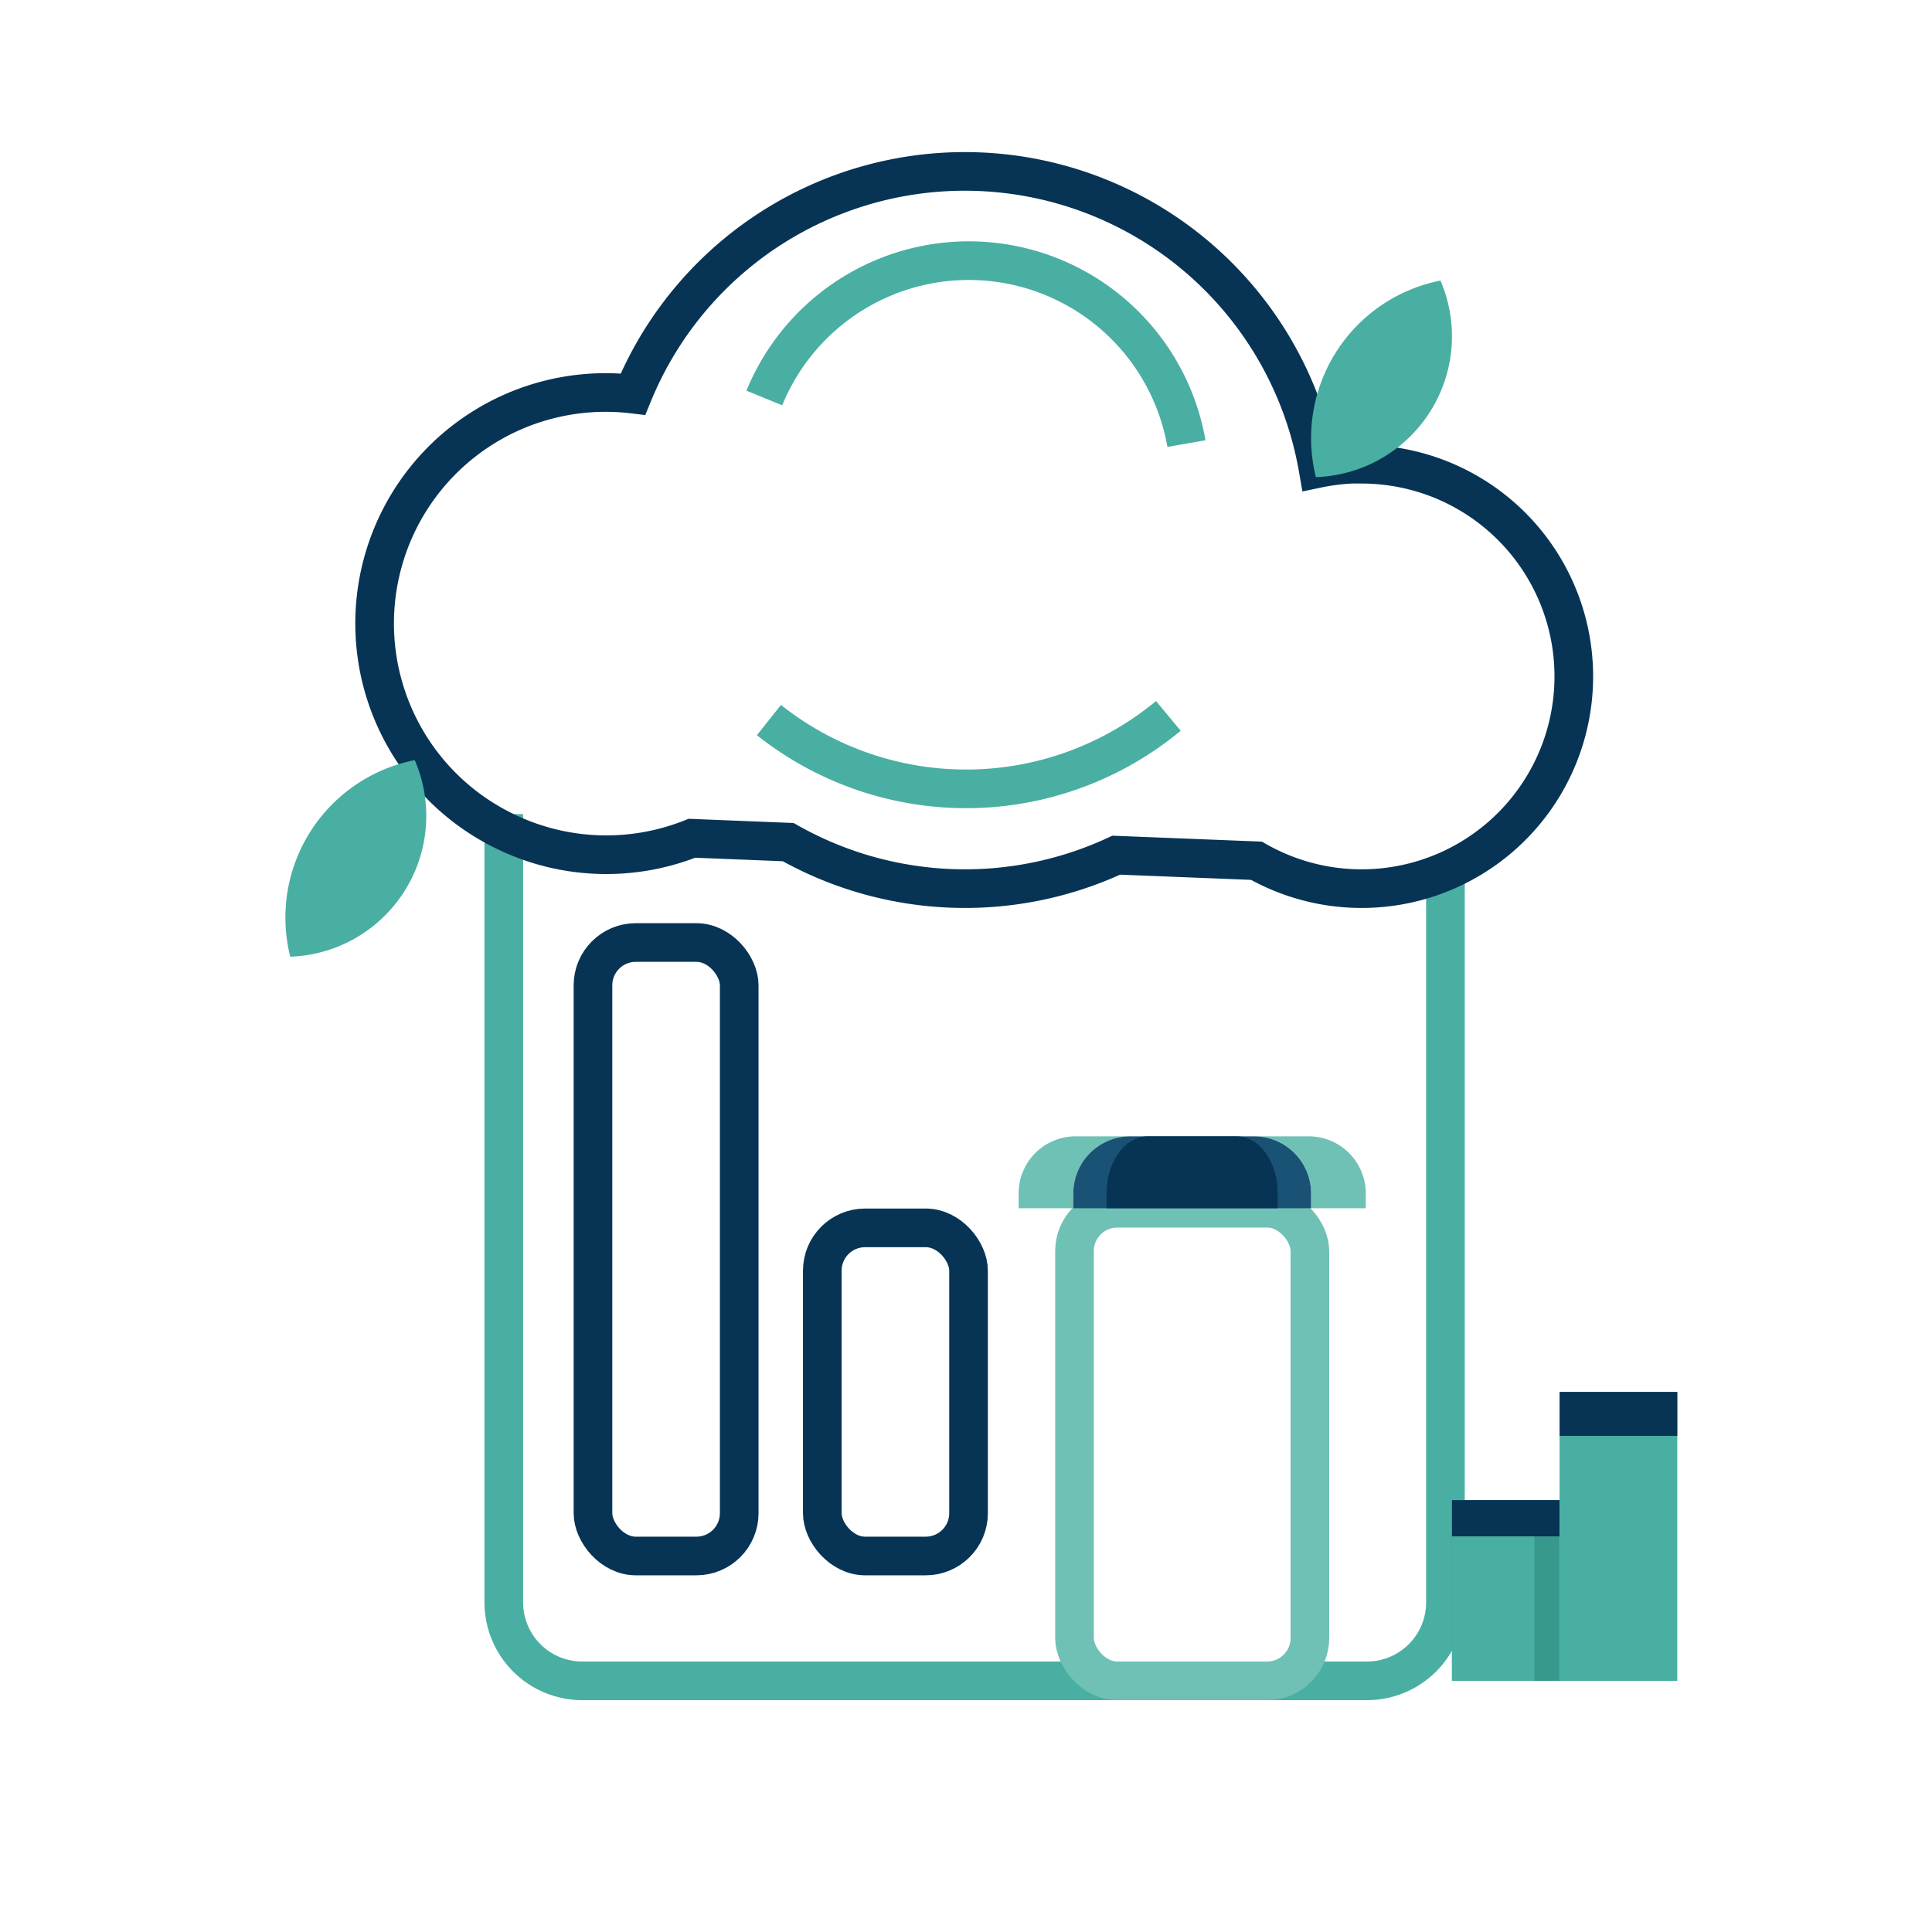 <svg xmlns="http://www.w3.org/2000/svg" viewBox="0 0 500 500"><defs><style>.a,.b,.c{fill:none;stroke-miterlimit:10;stroke-width:10px;}.a{stroke:#49afa2;}.b{stroke:#073455;}.c{stroke:#6fc1b5;}.d{fill:#6fc1b5;}.e{fill:#195275;}.f{fill:#073455;}.g{fill:#49afa2;}.h{fill:#36998b;}</style></defs><title>emil-sumiratArtboard 1</title><path class="a" d="M374.08,222.15V414.69A20.31,20.31,0,0,1,353.77,435H150.69a20.31,20.31,0,0,1-20.31-20.31v-204"/><path class="b" d="M352.38,120.08a55.2,55.2,0,0,0-11.28,1.16A92.79,92.79,0,0,0,163.81,102,59.77,59.77,0,0,0,130.38,215a59.84,59.84,0,0,0,48.7,1.94l24.9,1a92.91,92.91,0,0,0,84.91,3.38l36.27,1.44a54.92,54.92,0,1,0,27.22-102.62Z"/><path class="a" d="M199,186.35a82,82,0,0,0,103.37-1.08"/><path class="a" d="M307.05,114.8A57.17,57.17,0,0,0,197.81,103"/><rect class="b" x="153.46" y="243.92" width="37.85" height="158.77" rx="11.08"/><rect class="b" x="212.81" y="317.77" width="37.85" height="84.92" rx="11.08"/><rect class="c" x="278.08" y="312.69" width="60.92" height="122.31" rx="11.08"/><path class="d" d="M338.69,294.08H324.54a14.77,14.77,0,0,1,14.77,14.77v3.84h14.15v-3.84A14.77,14.77,0,0,0,338.69,294.08Z"/><path class="d" d="M292.54,294.08H278.38a14.76,14.76,0,0,0-14.76,14.77v3.84h14.15v-3.84A14.77,14.77,0,0,1,292.54,294.08Z"/><path class="e" d="M324.54,294.08h-32a14.77,14.77,0,0,0-14.77,14.77v3.84h61.54v-3.84A14.77,14.77,0,0,0,324.54,294.08Z"/><path class="f" d="M320.06,294.08H297c-5.87,0-10.64,6.61-10.64,14.77v3.84h44.31v-3.84C330.69,300.69,325.93,294.08,320.06,294.08Z"/><path class="g" d="M339.31,113.36a41.2,41.2,0,0,0,1.25,10.12,36.46,36.46,0,0,0,32.23-50.87A41.55,41.55,0,0,0,339.31,113.36Z"/><path class="g" d="M73.86,237.47a41.68,41.68,0,0,0,1.25,10.12,36.46,36.46,0,0,0,32.23-50.87A41.54,41.54,0,0,0,73.86,237.47Z"/><rect class="h" x="375.77" y="388.23" width="27.85" height="46.77"/><rect class="g" x="375.77" y="388.23" width="21.33" height="46.77"/><rect class="f" x="375.77" y="388.23" width="27.85" height="9.38"/><rect class="g" x="403.62" y="360.23" width="30.46" height="74.77"/><rect class="f" x="403.62" y="360.23" width="30.46" height="11.38"/></svg>